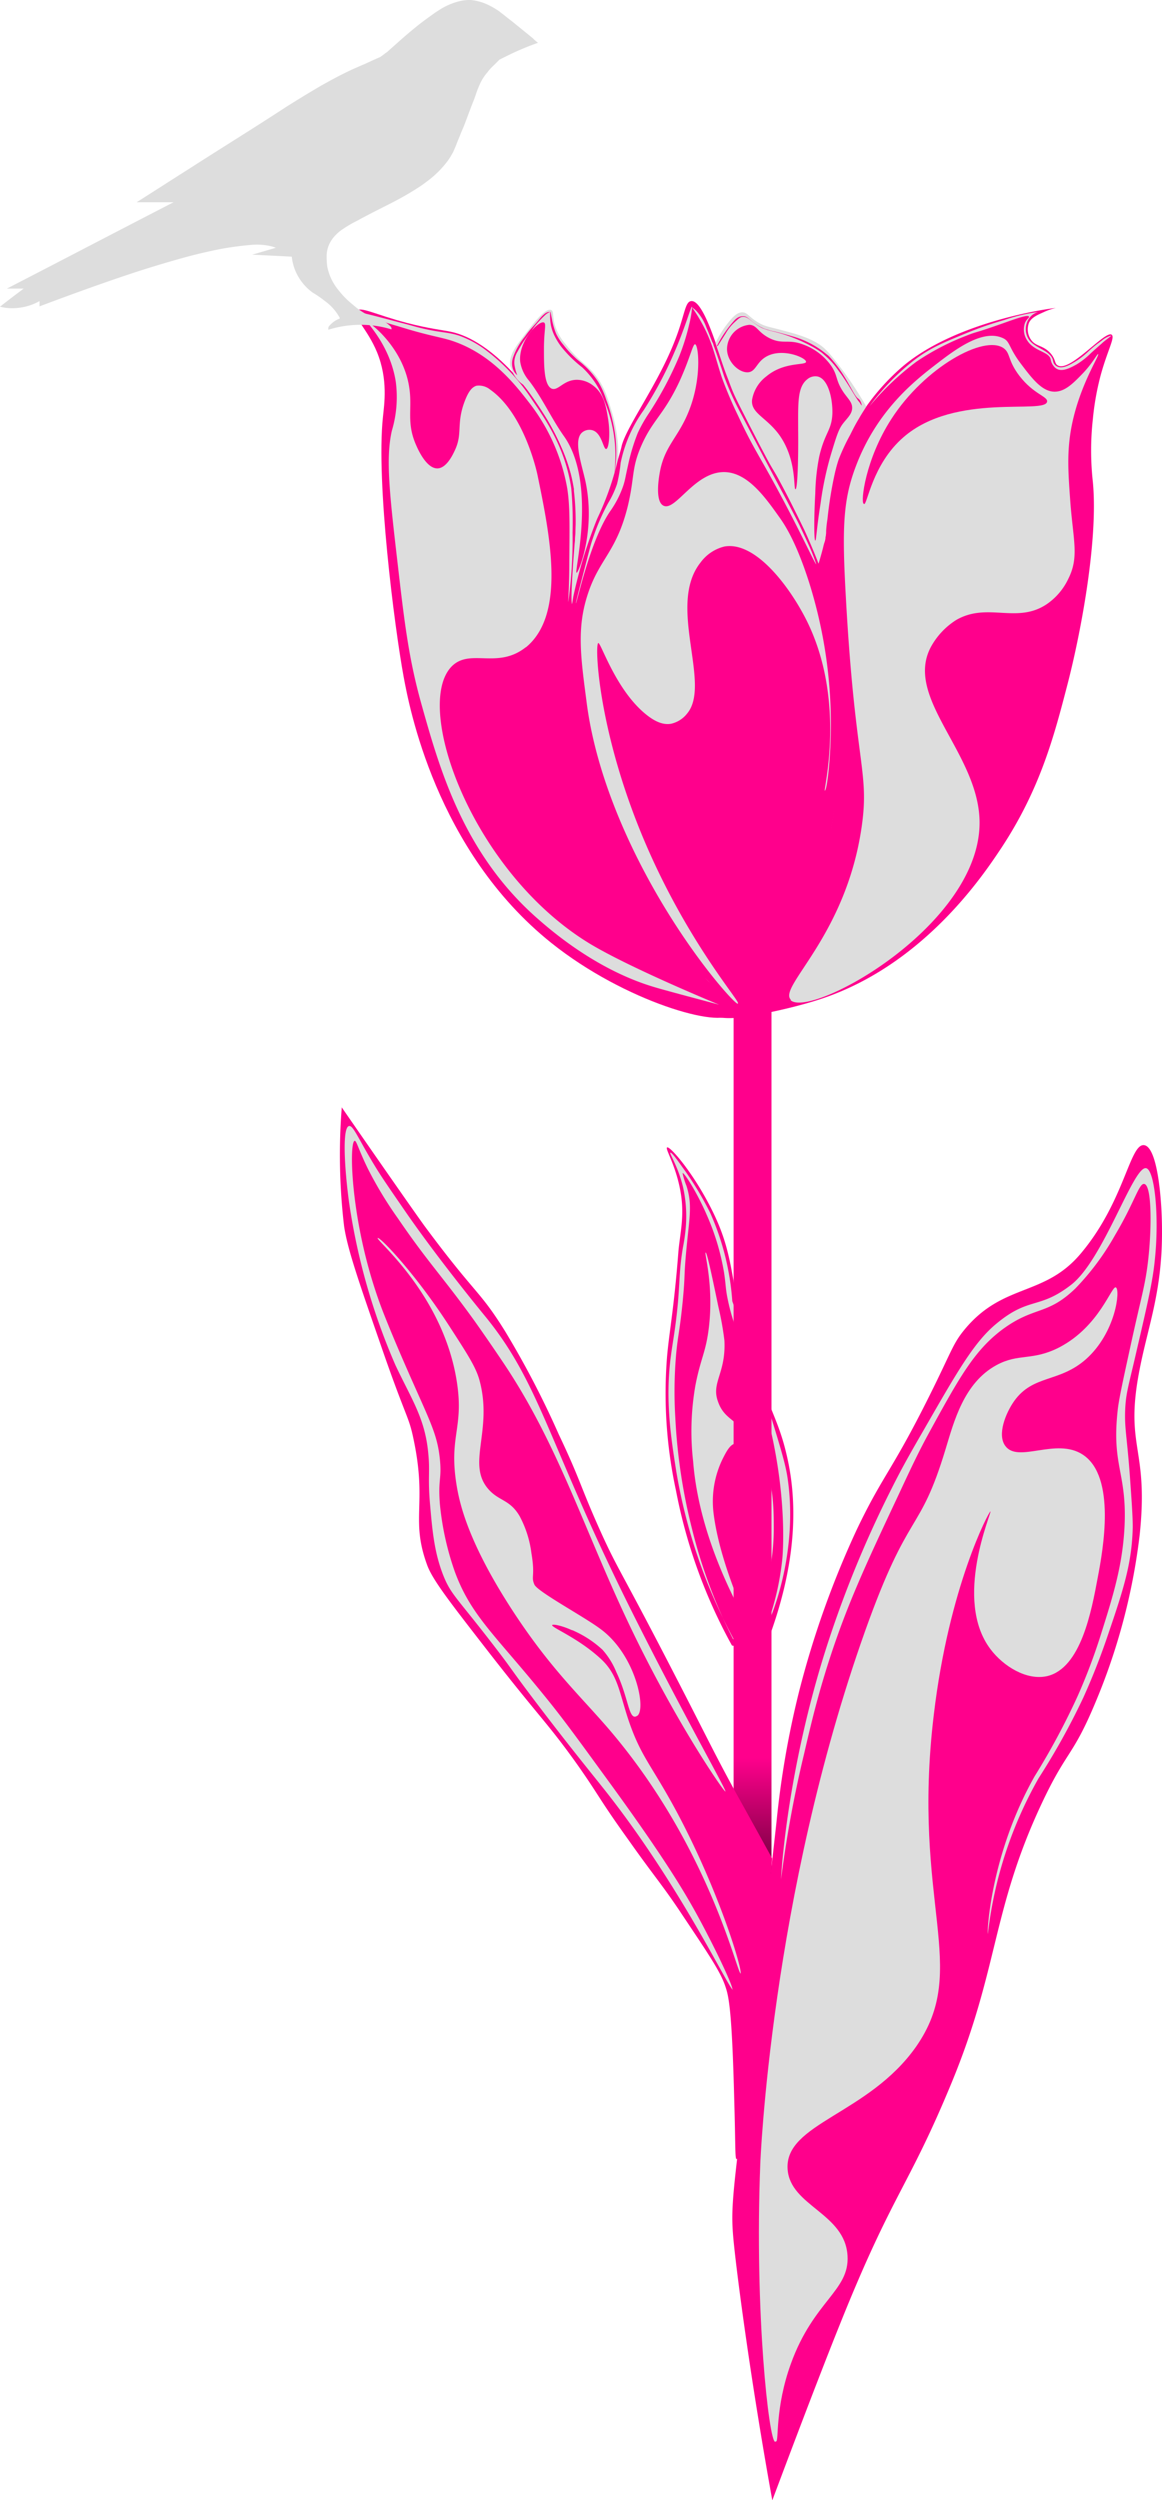 <svg xmlns="http://www.w3.org/2000/svg" xmlns:xlink="http://www.w3.org/1999/xlink" width="218.017" height="468.836" viewBox="0 0 218.017 468.836"><defs><linearGradient id="a" x1="0.496" y1="1" x2="0.496" gradientUnits="objectBoundingBox"><stop offset="0"/><stop offset="0.2" stop-color="#ff008c"/></linearGradient></defs><g transform="translate(0 0)"><g transform="translate(63.765 56.46)"><g transform="translate(0 120.412)"><path d="M214.568,441.7a98.126,98.126,0,0,1-10.5-29.036A86.236,86.236,0,0,1,202.4,387.4c.432-4.757,1.3-9.02,2.1-19.337.247-3.336,1.236-6.734.432-11.367-.865-5.066-2.965-8.155-2.533-8.4.556-.309,5.313,5.189,8.834,12.6,3.645,7.66,3.089,12.417,5.5,21,3.892,14.271,6.24,16.371,7.969,23.538,2.039,8.216,2.656,20.449-4.2,37.438" transform="translate(-141 -309.99)" fill="#ff008c"/><path d="M215.3,441.2a101.182,101.182,0,0,1-10.873-31.878c-.865-5.56-2.1-13.1-.927-21.5.309-2.409.865-5.066,1.3-9.885.371-4.448.247-6.116.927-10.255a34.617,34.617,0,0,0,.556-4.016,25.024,25.024,0,0,0-.556-7.413c-.927-3.83-2.595-6.24-2.348-6.363s1.544,1.73,2.162,2.595a59.884,59.884,0,0,1,5.313,8.711,48.981,48.981,0,0,1,4.139,16.557c1.792,4.88,4.324,12.109,7.1,21.128,1.915,6.24,2.9,9.452,3.274,12.047,2.162,14.641-3.583,27.306-3.768,27.306a51.2,51.2,0,0,0,2.78-12.17s1.977-18.966-7.784-41.021a35.5,35.5,0,0,1-2.409-7.413c-.494-2.286-.371-2.842-.741-5.251a44.709,44.709,0,0,0-3.274-10.873c-1.792-4.139-4.2-7.908-4.51-7.784a14.322,14.322,0,0,0,.741,2.409c1.112,3.521.556,5.869,0,11.676s-.185,4.572-.741,10.255c-.556,5.5-.927,6.3-1.236,10.008a81.01,81.01,0,0,0-.124,11.491,105.753,105.753,0,0,0,3.151,20.943,96.389,96.389,0,0,0,7.661,20.572Z" transform="translate(-141.363 -310.605)" fill="#ddd"/><path d="M222.907,445.067c.432.062,2.533-5.745,2.533-13.035,0-4.386,0-11.182-4.2-16.8-2.9-3.892-5.128-3.707-6.3-7.166-1.236-3.521,1.544-5.251,1.236-11.367a56.408,56.408,0,0,0-1.112-6.24c-.68-3.212-2.1-10.317-2.409-10.255-.309,0,1.544,5.992.618,13.962-.556,4.757-1.544,5.807-2.533,10.935a49.679,49.679,0,0,0-.432,14.271c1.359,17.483,11.923,33.175,11.8,33.237s-6.672-12.912-7.969-23.538A18.166,18.166,0,0,1,215.8,419c.68-1.359,1.483-2.965,2.533-2.965,2.286,0,4.016,8.031,4.633,13.035,1.174,9.328-.432,15.939,0,16Z" transform="translate(-144.026 -322.19)" fill="#ddd"/><rect width="7.105" height="191.327" transform="translate(73.877)" fill="url(#a)"/><path d="M103.577,336.062a113.751,113.751,0,0,0,.432,22.3c.618,4.2,2.656,10.132,6.734,21.869,5,14.518,5.375,13.591,6.3,18.1,2.595,12.232-.618,14.889,2.533,23.538.988,2.78,4.324,7.043,10.935,15.568,10.317,13.282,11.553,13.9,17.236,21.87,4.263,6.054,4.016,6.363,9.7,14.271,4.572,6.487,6.24,8.278,9.7,13.468,4.942,7.413,7.475,11.058,8.4,13.9.618,1.792,1.236,4.2,1.668,21.437.247,8.4.124,10.935.432,10.935,1.05.062,4.016-27.738,4.448-32.125,1.05-10.132,1.792-18.533,2.224-24.279,0,0-5.066-9.2-6.734-12.17-4.324-7.908-5.313-10.193-11.8-22.734-10.193-19.769-10.441-19.213-13.9-26.935-3.645-8.155-3.521-9.081-7.6-17.669a170.6,170.6,0,0,0-10.07-19.337c-4.88-7.846-5.436-6.672-15.136-19.769,0,0-2.533-3.46-15.568-22.3Z" transform="translate(-103.216 -305.296)" fill="#ff008c"/><path d="M177.589,503.839c-.618.309-9.823-19.584-24.4-37.87-1.853-2.348-6.672-8.216-13.159-16.8-4.572-6.054-3.768-5.251-7.29-9.823-6.981-9.081-8.093-9.637-9.514-13.159-1.73-4.325-2.1-8.464-2.533-13.468-.432-4.942,0-6.054-.309-9.267-.556-6.734-3.089-10.255-6.178-16.8a119.591,119.591,0,0,1-8.711-30.58c-.865-6.363-1.3-14.024,0-14.271.8-.185,1.792,2.533,5.066,7.846,1.174,1.915,2.718,4.139,5.869,8.711,6.116,8.773,13.715,18.039,14.58,19.09,10.626,12.973,11.861,24.279,28.294,56.9,9.823,19.522,17.113,32.125,16.8,32.248-.247.124-9.452-13.159-18.225-31.692-8.4-17.73-13.1-33.237-23.29-48.5-3.274-4.88-5.622-8.155-5.622-8.155-5.931-8.216-8.711-10.935-14.271-19.089a72.728,72.728,0,0,1-5.622-9.267c-1.853-3.769-2.162-5.375-2.533-5.313-1.112.247-.8,16.742,5.622,32.8.68,1.73,2.162,5.313,3.645,8.711,4.7,10.811,6.24,13.221,6.734,18.225.371,3.768-.371,3.645,0,8.4a53.584,53.584,0,0,0,2.78,12.6c3.027,8.278,7.537,11.861,16.8,23.29,3.645,4.448,6.61,8.587,12.6,16.8,10.008,13.777,13.715,20.016,16.248,24.65,3.583,6.61,6.8,13.529,6.425,13.715Z" transform="translate(-103.773 -307.508)" fill="#ddd"/><path d="M182.835,513.745c-.68.309-5.684-23.476-24.65-45.716-5.56-6.487-11.058-11.429-18.225-22.426-8.278-12.726-9.823-19.893-10.379-22.982-1.668-9.576,1.3-10.935,0-19.645-2.471-16.557-15.321-26.812-14.889-27.182.371-.309,7.043,6.61,13.468,16.557,3.274,5.066,4.942,7.6,5.622,10.07,2.595,9.452-2.471,15.692,1.668,20.449,1.977,2.286,4.016,1.915,5.869,5.066a19.921,19.921,0,0,1,2.224,6.981c.741,4.386-.124,4.324.556,5.869.618,1.359,9.39,6.054,12.417,8.34,6.549,4.819,8.587,14.889,6.919,16.248-.062,0-.247.185-.494.185-1.174,0-1.3-3.768-3.46-8.34a14.715,14.715,0,0,0-2.595-4.2,19.723,19.723,0,0,0-5.313-3.521,1.671,1.671,0,0,0-.494-.185c-1.73-.8-3.521-1.174-3.645-.927-.185.432,4.757,2.348,8.958,6.178,3.336,2.965,3.583,6.24,5.313,11.491,2.409,7.166,4.386,8.525,9.267,17.669,8.093,15.259,12.294,29.777,11.8,30.024Z" transform="translate(-107.599 -320.502)" fill="#ddd"/><path d="M229.878,601.688v-.124c-3.892-21.561-6.425-40.65-7.166-47.816-.988-9.637.124-8.525,7.969-79.076a170.1,170.1,0,0,1,4.2-24.4,173.2,173.2,0,0,1,10.935-30.7c5.066-10.564,6.61-10.811,14.333-26.5,3.521-7.166,3.768-8.4,5.869-10.935,7.29-8.773,15.012-6.054,21.87-14.333,8.155-9.761,9.081-20.572,11.8-20.2,2.471.371,3.336,10.008,3.336,16,.062,11.429-2.595,17.792-4.2,26.07-2.9,14.827,1.792,14.394,0,31.136a116.211,116.211,0,0,1-8.4,31.569c-4.2,10.008-5.313,8.711-10.07,18.9-9.267,19.831-7.969,30.766-16.8,52.141-8.217,19.893-11,20.449-21,45.407-4.88,12.109-12.6,32.8-12.6,32.8Z" transform="translate(-148.773 -309.724)" fill="#ff008c"/><path d="M237.2,487.977a218.767,218.767,0,0,1,4.324-23.538c1.236-5.313,2.471-10.626,4.7-17.545,3.336-10.317,6.734-17.669,13.1-31.2,2.471-5.313,3.768-8.031,5.622-11.429,5.684-10.379,8.525-15.506,13.838-19.46,5.993-4.386,8.34-2.533,13.653-7.66a48.222,48.222,0,0,0,7.475-10.07c3.645-6.116,4.448-9.7,5.436-9.514,1.421.247,1.421,8.155.741,14.209-.556,4.88-1.236,6.61-3.336,16.248-1.483,6.8-2.224,10.193-2.409,12.17-1.112,10.317,1.792,11.553,1.3,21.684-.371,7.166-2.1,12.788-4.324,19.831a109.264,109.264,0,0,1-4.51,11.985,135.253,135.253,0,0,1-8.031,14.95c-8.34,14.765-8.958,29.53-8.772,29.53a76.978,76.978,0,0,1,9.514-29.159,132.388,132.388,0,0,0,8.4-15.136c.494-1.112,2.533-5.56,4.633-11.8,2.842-8.34,4.51-13.406,4.633-20.2,0-1.977-.185-4.633-.556-9.823-.556-7.352-.988-8.649-.865-12.047.124-3.274.618-4.448,2.224-11.491,1.977-8.525,2.965-12.788,3.336-16.68.865-8.031,0-17.051-1.668-17.236-2.409-.309-7.969,17.174-14.024,21.869s-7.846,2.162-14.024,7.29c-4.139,3.4-7.29,8.9-13.468,19.645-2.533,4.386-4.139,7.166-6.178,11.244a203.818,203.818,0,0,0-12.912,31.939c-6.981,22.858-7.908,41.515-7.846,41.515Z" transform="translate(-154.425 -312.403)" fill="#ddd"/><path d="M233.521,607.26c-1.112,0-3.892-23.908-2.78-52.141,0,0,1.915-49.979,19.645-99.834,8.34-23.414,10.193-17.854,15.136-34.225,1.544-5.066,3.4-12.356,9.514-15.692,4.2-2.286,6.734-.741,11.8-3.336,7.6-3.954,9.823-11.676,10.626-11.244.865.432,0,8.464-5.622,13.468-5.066,4.448-9.885,2.842-13.468,7.846-1.606,2.286-3.212,6.3-1.668,8.4,2.409,3.336,9.576-1.668,14.58,1.668,6.24,4.139,3.768,17.792,2.78,22.982-1.174,6.3-3.151,17.051-9.514,18.533-3.83.865-8.216-1.853-10.626-5.066-7.043-9.329.309-25.7,0-25.823-.247-.062-7.784,14.085-10.626,38.117-4.263,35.461,6.981,47.508-3.336,62.273C251,545.914,235.25,547.521,235.868,556.17c.494,6.919,10.811,8.216,11.244,16.248.371,6.549-6.363,8.4-10.626,20.2-3.027,8.34-2.224,14.58-2.78,14.58Z" transform="translate(-151.859 -326.231)" fill="#ddd"/></g><g transform="translate(2.958)"><path d="M108.125,94.231c-.741.988,2.1,3.4,3.892,7.722,2.1,5.128,1.359,9.761,1.112,12.17-1.3,12.232,2.162,39.353,3.892,48.743.988,5.313,5.993,32.5,27.677,49.855,13.9,11.12,32,16.124,33.793,13.282,1.112-1.853-5.066-5.869-11.614-14.394-14.765-19.151-16.742-42.195-17.73-53.685-1.792-21.252,3.089-25.885-2.78-38.735-4.386-9.637-12.788-19.46-20.51-21.066-1.421-.309-4.016-.556-8.278-1.668-5.869-1.544-8.711-3.151-9.39-2.224Z" transform="translate(-108.005 -92.372)" fill="#ff008c"/><path d="M154.96,104.693c-.371-2.039.865-3.645,3.212-6.672,1.05-1.359,3.4-4.448,4.448-3.954.556.247.185,1.236.741,2.965a9.89,9.89,0,0,0,1.977,3.46c2.595,3.4,3.83,3.521,5.684,5.931,1.606,2.1,2.162,4.077,2.965,6.672a29.187,29.187,0,0,1,1.236,7.6c.062,6.672-3.027,8.464-6.178,18.966-1.668,5.56-2.162,9.637-2.471,9.576-.494-.062.432-11.305.494-11.8a49.342,49.342,0,0,0-.185-9.452v-.371c-.185-1.05-.371-2.039-.618-2.965a42.518,42.518,0,0,0-1.915-5.437,46.553,46.553,0,0,0-3.274-5.869c-.865-1.359-2.039-3.089-3.583-5.189a5.739,5.739,0,0,1-2.471-3.46Z" transform="translate(-125.927 -92.393)" fill="#ddd"/><path d="M200.075,225.517a12.925,12.925,0,0,0,6.8-.247c7.846-2.595,10.379-13.344,14.147-29.283.371-1.544,3.768-16.618,3.089-29.839-.124-2.9-.432-5.684-.8-8.278-.494-3.954-1.05-6.61-2.162-11.861a48.83,48.83,0,0,0-1.359-5.375,45.849,45.849,0,0,0-1.977-4.942c-7.475-15.753-12.417-21.808-16.248-33.237-1.174-3.46-3.583-11.305-5.684-11.058-1.174.124-1.174,2.533-2.965,7.166-3.151,8.278-9.02,16.062-10.07,19.954,0,.185-.741,2.718-.741,2.718a52.549,52.549,0,0,1-2.533,7.969c-.618,1.544-1.174,2.656-1.359,3.089a89.42,89.42,0,0,0-4.448,14.518h0s-.124.8-.247,1.483c-.865,5,.371,13.159.371,13.159.741,5.622,1.606,10.317,2.348,13.653,1.606,7.537,2.718,12.726,5.437,18.6.8,1.792,2.533,5.251,4.88,9.267.185.371,1.05,1.792,2.286,3.707,2.842,4.448,4.263,6.672,6.24,8.834,2.471,2.656,3.892,2.533,4.819,4.7a8.337,8.337,0,0,1,.247,5.436Z" transform="translate(-132.924 -91.391)" fill="#ff008c"/><path d="M236.637,141.937a1,1,0,0,1,.124.309s-1.174-3.089-2.842-6.734c-.309-.618-.741-1.544-1.668-3.4-1.236-2.533-1.915-3.83-2.718-5.313s-.8-1.421-1.853-3.212c-.741-1.3-1.236-2.286-2.224-4.139-1.3-2.533-1.112-2.162-2.595-5.066-1.05-2.039-1.359-2.656-1.915-3.83-.371-.8-.68-1.544-1.236-3.089-.741-1.853-1.236-3.4-1.853-5.251-.247-.68-.432-1.3-.556-1.668a19.8,19.8,0,0,1,1.792-3.027c1.174-1.544,2.039-2.656,3.212-2.718.927,0,1.236.8,2.718,1.73,1.3.865,2.286.988,4.2,1.483,3.027.8,5.375,1.421,7.413,2.718,1.544.988,2.595,2.409,4.7,5.189a72.306,72.306,0,0,1,4.263,6.548c-.8,1.3-1.915,3.089-3.027,5.313a32.672,32.672,0,0,0-2.656,6.24c-.309.988-.556,3.089-1.174,7.413a59.178,59.178,0,0,1-1.236,7.475c-.124.432-.865,3.089-.865,3.089Z" transform="translate(-149.779 -92.694)" fill="#ddd"/><path d="M239.274,141.439c.556-1.853.865-3.089.865-3.089a9.543,9.543,0,0,1,.247-.927,3.434,3.434,0,0,0,.185-.927,4.934,4.934,0,0,0,.124-1.174,21.358,21.358,0,0,1,.247-2.224,76.385,76.385,0,0,1,1.3-8.217,25.271,25.271,0,0,1,.8-2.965,37,37,0,0,1,2.162-4.633c.556-1.112.988-1.977,1.668-3.089.556-.988,1.112-1.792,1.483-2.409h0a41.29,41.29,0,0,1,6.8-7.413c10.379-8.711,28.6-10.935,28.6-10.873h0a11.1,11.1,0,0,0-2.039.68c-1.359.618-2.471,1.05-2.965,2.1a3.409,3.409,0,0,0,.371,3.151c.927,1.359,2.286.988,3.707,2.595.988,1.174.68,1.853,1.3,2.224,2.286,1.421,8.9-6.61,10.132-5.745.68.494-.741,2.842-2.039,7.537a50.462,50.462,0,0,0-1.483,8.278,53.6,53.6,0,0,0,0,11.8c1.05,11.058-2.348,28.727-4.819,38.179-2.471,9.514-5.066,19.4-12.356,30.457-3.212,4.819-14.518,22.055-34.163,28.418-5.869,1.915-15.012,3.707-15.2,3.089,0-.185.927-.494,2.1-1.421a18.874,18.874,0,0,0,4.448-5.375,105.831,105.831,0,0,0,10.873-28.418c.185-1.112,2.9-15.321,1.483-29.159a151.491,151.491,0,0,0-2.78-16.062c0-.185-1.112-4.51-1.112-4.51Z" transform="translate(-152.416 -92.196)" fill="#ff008c"/><path d="M109.1,94.954a70.444,70.444,0,0,0,7.228,2.471c5.745,1.792,7.661,1.977,9.885,2.656,7.66,2.409,12.294,8.525,14.7,11.614a36.254,36.254,0,0,1,7.228,16.248c.494,3.212.432,6.672.371,13.653,0,4.757-.247,7.537-.185,7.537a84.843,84.843,0,0,0,.8-13.035,70.089,70.089,0,0,0-.247-8.278c-1.112-7.475-4.7-12.726-7.29-16.495A36.5,36.5,0,0,0,132.946,102a18.868,18.868,0,0,0-5.066-2.78c-2.286-.741-3.336-.494-7.413-1.483-1.236-.309-1.05-.309-3.707-.988-.556-.124-7.537-2.039-7.537-1.853Z" transform="translate(-108.423 -92.724)" fill="#ddd"/><path d="M159.338,98.02a22.26,22.26,0,0,0-2.78,4.077,3.93,3.93,0,0,0-.618,2.286,8.188,8.188,0,0,0,.556,2.162,2.649,2.649,0,0,1-.927-1.606,3.521,3.521,0,0,1,.185-1.853,12.735,12.735,0,0,1,2.162-3.768c1.174-1.668,1.421-1.668,2.78-3.336a6.152,6.152,0,0,1,.988-.988,1.987,1.987,0,0,1,.432-.247c.247-.062.494-.124.494-.062,0,0-.247.124-.556.309a2.739,2.739,0,0,0-.371.309,19.147,19.147,0,0,0-2.409,2.718Z" transform="translate(-126.166 -92.64)" fill="#ff008c"/><path d="M167.083,94.662a9.793,9.793,0,0,0,0,1.359,7.812,7.812,0,0,0,.865,3.212,12.444,12.444,0,0,0,1.236,1.977,23.526,23.526,0,0,0,3.892,3.83,16.024,16.024,0,0,1,4.139,6.24,26.184,26.184,0,0,1,2.1,9.946,37.021,37.021,0,0,1-.185,3.83,25.226,25.226,0,0,0,.185-6.981,30.168,30.168,0,0,0-1.73-6.981,15.826,15.826,0,0,0-1.421-3.212,15.594,15.594,0,0,0-2.78-3.274c-.8-.741-.988-.741-1.915-1.668a16.244,16.244,0,0,1-1.853-2.039,9.954,9.954,0,0,1-1.421-2.162,12.939,12.939,0,0,1-.741-2.471c-.124-.68-.247-1.236-.309-1.668Z" transform="translate(-130.575 -92.617)" fill="#ff008c"/><path d="M174.9,148.637s.309-1.421.988-3.954c1.792-6.919,1.792-6.981,2.224-8.217a40.31,40.31,0,0,1,2.842-6.548,17.823,17.823,0,0,0,1.668-3.583,28.983,28.983,0,0,0,.68-3.954,25.589,25.589,0,0,1,4.324-9.885,72.146,72.146,0,0,0,5.684-10.688c2.224-5.066,3.151-8.834,3.4-8.711a19.68,19.68,0,0,1-.556,3.336,41.17,41.17,0,0,1-1.853,5.931,65.927,65.927,0,0,1-5.684,10.688,27.617,27.617,0,0,0-2.1,3.707,37.087,37.087,0,0,0-1.853,6.178c-.556,2.471-.494,2.533-.865,3.707a18.7,18.7,0,0,1-2.471,4.819c-3.83,5.622-6.24,17.3-6.425,17.236Z" transform="translate(-133.573 -92.042)" fill="#ddd"/><path d="M210.062,93.2a31.34,31.34,0,0,1,2.471,4.139c1.668,3.4,1.977,5.56,3.212,9.2a76.607,76.607,0,0,0,3.027,7.1c2.78,5.993,4.077,7.6,7.908,14.765,4.077,7.6,6.548,13.1,6.734,13.035a33.656,33.656,0,0,0-1.483-3.768c-.68-1.483-1.236-2.656-1.73-3.707-1.792-3.521-3.027-5.807-3.027-5.807-.927-1.73-3.274-6.116-7.846-14.889a53.9,53.9,0,0,1-3.151-6.919c-.432-1.3-.927-2.965-2.039-5.992a1.505,1.505,0,0,0-.247-.618c-.371-.927-.68-1.792-1.05-2.595A9.2,9.2,0,0,0,210.988,94a4.666,4.666,0,0,0-.988-.8Z" transform="translate(-146.989 -92.082)" fill="#ddd"/><path d="M217.885,101.56s.618-.988,1.483-2.348a8.885,8.885,0,0,1,1.544-1.977c.741-.68,1.112-1.05,1.544-1.112,1.174-.185,1.73,1.112,3.768,2.1a13.882,13.882,0,0,0,2.286.68,30.221,30.221,0,0,1,7.29,2.9,16.807,16.807,0,0,1,1.544.988,5.207,5.207,0,0,1,.494.432,14.307,14.307,0,0,1,2.286,2.409c.371.494.618.865.865,1.174,1.421,2.039,2.533,4.016,3.089,4.819.185.309.371.432.618.865a1.152,1.152,0,0,0,.185.247,1.489,1.489,0,0,0-.185-.68,1.305,1.305,0,0,0-.556-.68c-.988-.865-2.224-4.51-5.375-7.846a2.688,2.688,0,0,0-.432-.371,17.168,17.168,0,0,0-6.24-3.336c-3.027-.865-3.645-.988-3.645-.988a6.526,6.526,0,0,1-1.174-.309,5.438,5.438,0,0,1-1.05-.371,9.2,9.2,0,0,1-2.162-1.421c-.556-.432-.8-.68-1.3-.741a2.291,2.291,0,0,0-.865.124,2.82,2.82,0,0,0-.865.618,22.735,22.735,0,0,0-2.78,3.83c-.309.556-.556,1.05-.556,1.05Z" transform="translate(-149.932 -93.152)" fill="#ff008c"/><path d="M264.1,112.357a31.115,31.115,0,0,1,2.162-2.718,43.128,43.128,0,0,1,6.3-5.992c3.027-2.286,5.684-3.336,9.576-4.942a67.158,67.158,0,0,1,7.1-2.471,32.521,32.521,0,0,1,6.487-1.544,3.2,3.2,0,0,0-1.174.618,3.322,3.322,0,0,0-.988,1.544A3.538,3.538,0,0,0,294,99.878c.988,1.359,2.9,1.792,3.892,2.842a1.937,1.937,0,0,1,.494.68c.185.432.124.741.371,1.05a1.333,1.333,0,0,0,.618.494c.988.432,2.348-.371,3.274-.927a14.322,14.322,0,0,0,2.286-1.73,22.409,22.409,0,0,1,2.039-1.73c.185-.124.247-.185.68-.494a4.443,4.443,0,0,1,.927-.618c.371-.185.865-.371.865-.309s-.556.432-1.544,1.236c-.062.062-.185.185-.618.556-1.05.927-1.606,1.421-1.915,1.73a14.855,14.855,0,0,1-2.409,1.853c-.8.432-2.533,1.483-3.707.865a1.848,1.848,0,0,1-.68-.618,2.554,2.554,0,0,1-.494-1.174c-.309-1.483-3.089-1.483-4.386-3.521a3.714,3.714,0,0,1-.432-3.336c.309-.741.865-.988.741-1.174-.185-.432-2.718.494-4.633,1.174-5.931,2.1-4.942,1.544-7.1,2.409a46,46,0,0,0-9.39,4.88A51.3,51.3,0,0,0,264.1,112.357Z" transform="translate(-167.667 -92.644)" fill="#ddd"/><path d="M141.326,158.91c7.66-6.178,4.572-21.128,2.224-32.5,0,0-2.348-11.305-8.834-15.877a3.353,3.353,0,0,0-2.595-.741c-.8.247-1.483.988-2.224,2.965-1.606,4.263-.309,5.992-1.853,9.2-.371.8-1.544,3.274-3.212,3.336-1.977.062-3.521-3.212-3.954-4.2-1.977-4.324-.741-6.919-1.359-10.935-1.112-7.6-7.537-12.356-7.722-12.17-.185.124,4.139,4.324,5.189,11.058a22.041,22.041,0,0,1-.741,9.2c-1.174,5.189-.432,11.8,1.112,25.082,1.236,10.688,2.039,17.607,4.448,26.194,3.4,12.109,7.846,27.986,21.808,40.218,2.409,2.1,11.058,9.7,22.178,12.912,2.286.68,11.861,3.212,11.861,3.212h0s-16.248-6.672-24.032-11.305c-22.178-13.282-33.422-44.48-26.194-52.079,3.46-3.583,8.649.618,14.024-3.707Z" transform="translate(-109.452 -93.914)" fill="#ddd"/><path d="M205.856,228.18c-.432.309-11.182-11.429-19.584-28.789-6.425-13.282-8.217-23.043-8.834-28.047-1.112-8.464-1.853-13.838.371-20.325,2.162-6.363,5.313-7.661,7.413-16.248,1.3-5.5.618-6.981,2.595-11.429,2.1-4.7,4.139-5.622,7.043-11.8,2.039-4.448,2.533-7.1,2.965-7.043.68.124,1.359,6.857-1.483,13.282-1.977,4.51-4.386,6.054-5.189,11.058-.185,1.05-.8,5.189.741,5.931,2.286,1.112,5.807-6.363,11.429-6.3,4.386.062,7.722,4.819,10.317,8.464,1.112,1.544,3.212,4.819,5.56,12.17a88.552,88.552,0,0,1,4.077,28.789c-.124,5.375-.741,10.317-1.112,10.317-.309,0,4.077-16.68-3.336-31.754-3.089-6.24-9.576-15.074-15.506-14.024a7.825,7.825,0,0,0-4.448,2.965c-6.425,8.031,2.162,22.92-2.595,28.418a5.283,5.283,0,0,1-2.965,1.853c-1.792.309-3.46-.741-4.819-1.853-5.622-4.633-8.34-13.406-8.834-13.282-.68.185-.124,16.989,9.2,38.364,7.908,18.1,17.421,28.85,16.989,29.159Z" transform="translate(-134.135 -96.401)" fill="#ddd"/><path d="M240,226.458c-2.533-2.409,10.317-11.8,13.282-32.5,1.483-10.379-1.236-11.614-2.965-42.812-.741-13.1-.556-18.348,1.853-24.711,4.016-10.688,11.305-16.248,15.136-19.213,3.46-2.656,8.711-6.672,12.541-4.819,1.3.618.988,1.73,3.336,4.819,2.1,2.78,3.954,5.189,6.3,5.189,1.915,0,3.46-1.544,5.189-3.336,1.977-2.039,2.78-3.768,2.965-3.707.371.185-3.892,6.425-5.189,14.765-.68,4.386-.371,8.155,0,13.282.556,6.981,1.606,10.07-.371,14.024A11.933,11.933,0,0,1,288,152.263c-5.622,3.768-11.12-.432-16.989,2.965a13.784,13.784,0,0,0-4.819,5.189c-4.88,9.514,8.958,19.769,9.2,32.5.371,19.522-31.63,37.129-35.461,33.607Z" transform="translate(-158.329 -95.421)" fill="#ddd"/><path d="M262.2,134.492c-.618-.247.309-8.34,5.189-15.877,6.24-9.7,17.421-15.877,21.066-13.282,1.3.927.741,2.286,2.965,5.189,2.656,3.46,5.313,3.83,5.189,4.819-.309,2.471-17.174-1.792-26.935,6.672-5.931,5.128-6.8,12.788-7.413,12.541Z" transform="translate(-166.874 -96.493)" fill="#ff008c"/><path d="M168.543,144.77c-.494,0,3.892-16.865-2.409-25.638-2.348-3.336-4.016-7.1-6.487-10.317a7.219,7.219,0,0,1-1.668-3.521c-.432-3.892,3.46-7.846,4.448-7.413.494.247,0,1.421,0,5,0,3.089,0,6.8,1.483,7.413,1.236.432,2.224-1.73,4.819-1.668a5.032,5.032,0,0,1,2.965,1.112c2.039,1.544,2.409,4.016,2.78,6.3.432,2.78.124,5.5-.371,5.56-.556.062-.8-3.027-2.595-3.521a2.112,2.112,0,0,0-1.853.371c-1.792,1.359-.185,5.869.556,9.2,1.977,9.267-1.3,17.174-1.668,17.174Z" transform="translate(-127.093 -93.859)" fill="#ff008c"/><path d="M237.354,139.064c.185,0,.247-2.348.988-6.919a61.242,61.242,0,0,1,1.977-9.329c.927-3.027,1.359-4.572,2.224-5.684.8-1.05,1.73-1.792,1.73-2.965,0-.988-.618-1.544-1.483-2.718-1.73-2.471-1.112-3.212-2.471-5.189a11.032,11.032,0,0,0-5.189-3.954c-2.9-1.112-3.892.062-6.425-1.236-2.162-1.112-2.286-2.409-3.707-2.471a4.622,4.622,0,0,0-4.2,4.7c.124,2.348,2.286,4.324,3.954,4.2,1.483-.124,1.544-1.915,3.46-2.965,3.027-1.668,7.413.247,7.413.988s-4.077-.062-7.413,2.718a6.968,6.968,0,0,0-2.718,4.448c-.247,2.533,2.78,3.274,5.189,6.672,3.274,4.7,2.533,10.132,2.965,10.07.371,0,.556-5.622.494-11.058,0-5-.185-8.093,1.73-9.576a2.317,2.317,0,0,1,1.977-.494c1.915.494,2.78,4.077,2.718,6.919-.124,3.212-1.421,3.521-2.471,8.093a39.82,39.82,0,0,0-.741,6.919C237.107,134.554,237.107,139.064,237.354,139.064Z" transform="translate(-151.114 -94.145)" fill="#ff008c"/></g></g><path d="M32.557,37.932C22.117,43.307,11.738,48.743,1.3,54.118H4.448C2.965,55.23,1.483,56.342,0,57.516a9.578,9.578,0,0,0,3.707.185,10.219,10.219,0,0,0,3.707-1.236v.988c6.734-2.533,12.294-4.51,16.557-5.931.556-.185,5.128-1.73,11-3.336,0,0,2.656-.741,6.363-1.483a60.738,60.738,0,0,1,6.054-.8,12.776,12.776,0,0,1,1.606,0,10.989,10.989,0,0,1,2.224.371,5.685,5.685,0,0,0,.556.185l-4.448,1.3,7.413.371a10.066,10.066,0,0,0,.556,2.348A9.745,9.745,0,0,0,58.566,54.8c.185.124.618.371,1.236.8.556.371.927.68,1.421,1.05a9.358,9.358,0,0,1,2.348,2.656.821.821,0,0,1,.185.432,5,5,0,0,0-.8.371,5.418,5.418,0,0,0-1.112.927.763.763,0,0,0-.247.494v.309a20.3,20.3,0,0,1,5.992-.927,19.657,19.657,0,0,1,5.869.865v-.247a1.047,1.047,0,0,0-.371-.494,5.447,5.447,0,0,0-.8-.618c-.432-.247-.8-.371-.865-.432-.247-.062-.371-.124-.432-.124a12.628,12.628,0,0,1-4.7-2.656,16.073,16.073,0,0,1-2.718-2.718,9.947,9.947,0,0,1-2.162-4.448,13.651,13.651,0,0,1-.124-1.977,5.4,5.4,0,0,1,.8-2.842,6.019,6.019,0,0,1,.988-1.236,6.908,6.908,0,0,1,1.3-1.05,20.651,20.651,0,0,1,2.656-1.544c1.544-.865,2.348-1.236,2.78-1.483,3.768-1.915,3.46-1.73,4.942-2.533a51.226,51.226,0,0,0,4.51-2.718c.494-.371.927-.68,1.236-.927a18.87,18.87,0,0,0,3.521-3.583,14.594,14.594,0,0,0,1.05-1.73c.124-.309.309-.68.618-1.483s.494-1.174.741-1.853c.494-1.174.494-1.112.865-2.1.494-1.3.432-1.174,1.05-2.78.432-1.174.556-1.359.8-2.1.185-.494.247-.741.432-1.236.185-.432.371-.927.68-1.544a8.827,8.827,0,0,1,1.174-1.73,9.016,9.016,0,0,1,1.236-1.359l1.05-1.05c.865-.432,1.73-.865,2.656-1.3,1.606-.741,3.151-1.359,4.572-1.853a9.758,9.758,0,0,1-.988-.865C98.6,6.054,97.61,5.251,96.93,4.7c-1.668-1.359-1.359-1.05-2.409-1.915-.247-.185-.494-.371-.8-.618a13.424,13.424,0,0,0-1.73-1.05A9.781,9.781,0,0,0,88.343,0a8.312,8.312,0,0,0-2.471.309A12.493,12.493,0,0,0,82.35,1.915c-.494.309-.865.556-1.359.927-.865.618-1.915,1.359-3.336,2.533-1.606,1.3-3.707,3.212-4.757,4.139a2.811,2.811,0,0,1-.556.432c-.371.309-.741.556-.988.741-1.174.494-2.286,1.05-3.46,1.544-.556.247-1.3.556-2.224.988-2.348,1.112-4.077,2.1-5.313,2.78-4.016,2.348-6.8,4.139-6.8,4.139-6.054,3.954-12.17,7.722-18.225,11.614-2.162,1.359-5.5,3.521-9.7,6.178H32.5Z" transform="translate(0 0)" fill="#ddd"/></g></svg>